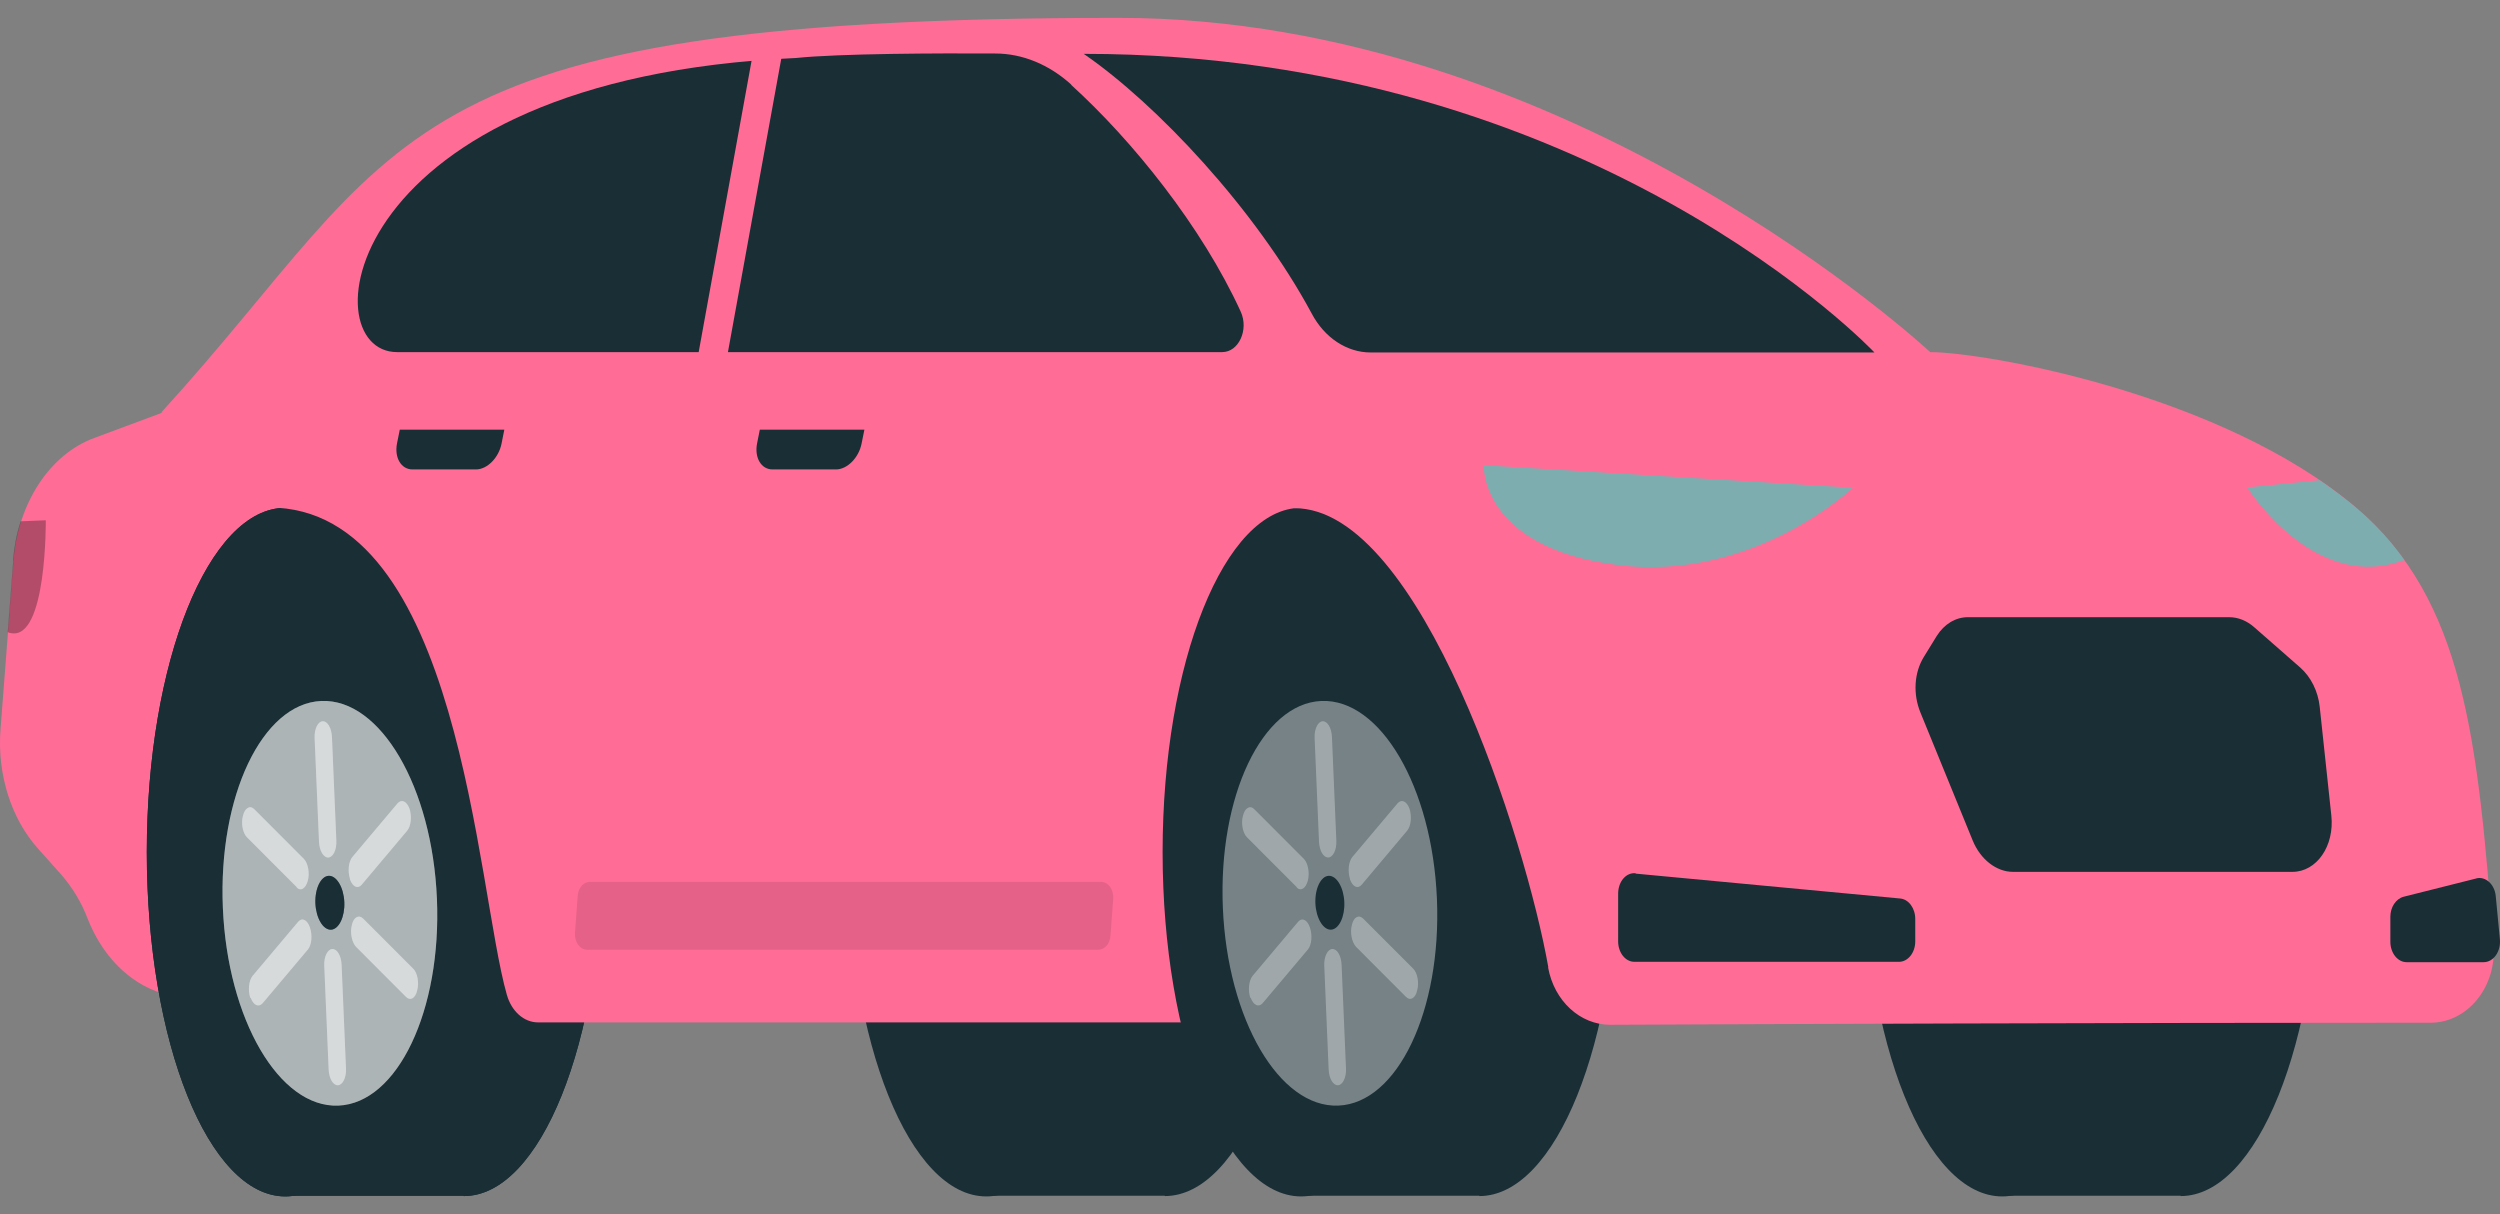<svg width="70" height="34" viewBox="0 0 70 34" fill="none" xmlns="http://www.w3.org/2000/svg">
<rect x="0" y="0" width="70" height="34" fill="#808080" stroke="none"/>
<path d="M32.615 33.49C34.755 33.49 36.493 29.179 36.493 23.85C36.493 18.521 34.755 14.21 32.615 14.21H27.64V33.48H32.615V33.49Z" fill="#1A2E35"/>
<path d="M27.617 33.5C29.759 33.5 31.495 29.184 31.495 23.86C31.495 18.535 29.759 14.219 27.617 14.219C25.475 14.219 23.739 18.535 23.739 23.86C23.739 29.184 25.475 33.5 27.617 33.5Z" fill="#1A2E35"/>
<path d="M61.059 33.49C63.199 33.49 64.937 29.179 64.937 23.85C64.937 18.521 63.199 14.21 61.059 14.21H56.084V33.48H61.059V33.49Z" fill="#1A2E35"/>
<path d="M56.061 33.5C58.203 33.5 59.939 29.184 59.939 23.86C59.939 18.535 58.203 14.219 56.061 14.219C53.919 14.219 52.183 18.535 52.183 23.86C52.183 29.184 53.919 33.5 56.061 33.5Z" fill="#1A2E35"/>
<path d="M7.192 28.636L4.535 27.812C3.623 27.532 2.858 26.766 2.449 25.71C2.271 25.245 2.016 24.838 1.715 24.489L1.066 23.763C0.309 22.92 -0.085 21.67 0.015 20.41L0.378 15.701C0.502 14.084 1.398 12.717 2.642 12.262L4.542 11.555L11.395 10.944L7.215 28.636H7.192Z" fill="#FF6C96"/>
<path d="M12.986 33.49C15.126 33.49 16.864 29.179 16.864 23.85C16.864 18.521 15.126 14.21 12.986 14.21H8.011V33.48H12.986V33.49Z" fill="#1A2E35"/>
<path d="M7.988 33.5C10.129 33.5 11.866 29.184 11.866 23.86C11.866 18.535 10.129 14.219 7.988 14.219C5.846 14.219 4.11 18.535 4.11 23.86C4.11 29.184 5.846 33.5 7.988 33.5Z" fill="#1A2E35"/>
<path d="M12.986 33.49C15.126 33.49 16.864 29.179 16.864 23.85C16.864 18.521 15.126 14.21 12.986 14.21H8.011V33.48H12.986V33.49Z" fill="#1A2E35"/>
<path d="M7.988 33.5C10.129 33.5 11.866 29.184 11.866 23.86C11.866 18.535 10.129 14.219 7.988 14.219C5.846 14.219 4.11 18.535 4.11 23.86C4.11 29.184 5.846 33.5 7.988 33.5Z" fill="#1A2E35"/>
<path d="M47.347 28.636L54.045 9.859C54.045 9.859 44.025 0.5 31.318 0.5C10.707 0.5 11.418 3.988 4.519 11.545L7.532 14.21C12.886 14.21 13.334 24.858 14.191 27.852C14.322 28.317 14.67 28.627 15.064 28.627H47.347" fill="#FF6C96"/>
<path d="M41.422 33.49C43.562 33.49 45.3 29.179 45.3 23.85C45.3 18.521 43.562 14.21 41.422 14.21H36.447V33.48H41.422V33.49Z" fill="#1A2E35"/>
<path d="M36.431 33.5C38.573 33.5 40.309 29.184 40.309 23.86C40.309 18.535 38.573 14.219 36.431 14.219C34.29 14.219 32.553 18.535 32.553 23.86C32.553 29.184 34.29 33.5 36.431 33.5Z" fill="#1A2E35"/>
<path d="M43.353 27.086C42.735 23.569 39.784 14.229 36.246 14.229L32.415 9.859H54.045C55.543 9.859 62.195 11.012 65.965 14.21C69.008 16.797 69.379 20.721 69.819 26.456C69.912 27.629 69.093 28.636 68.058 28.636C59.391 28.636 48.9 28.675 45.084 28.694C44.242 28.694 43.516 28.026 43.346 27.086H43.353Z" fill="#FF6C96"/>
<path d="M52.484 9.869H38.378C37.714 9.869 37.088 9.462 36.725 8.774C35.157 5.858 32.376 2.903 30.344 1.508C44.605 1.508 52.484 9.869 52.484 9.869Z" fill="#1A2E35"/>
<path d="M29.996 2.38C31.704 3.93 33.65 6.342 34.74 8.726C34.971 9.23 34.686 9.859 34.222 9.859H11.116C8.667 9.859 9.479 2.196 22.287 1.624C23.492 1.498 26.312 1.488 27.864 1.498C28.629 1.498 29.378 1.808 29.996 2.37V2.38Z" fill="#1A2E35"/>
<path d="M45.794 24.461L53.203 25.158C53.442 25.178 53.627 25.43 53.627 25.73V26.36C53.627 26.679 53.419 26.931 53.172 26.931H45.763C45.508 26.931 45.308 26.67 45.308 26.36V25.023C45.308 24.683 45.532 24.422 45.802 24.451L45.794 24.461Z" fill="#1A2E35"/>
<path d="M69.34 24.596L67.301 25.109C67.084 25.167 66.93 25.4 66.93 25.671V26.369C66.93 26.689 67.138 26.941 67.386 26.941H69.541C69.819 26.941 70.028 26.64 69.997 26.301L69.881 25.09C69.85 24.761 69.595 24.528 69.332 24.596H69.34Z" fill="#1A2E35"/>
<path opacity="0.8" d="M51.889 13.657L41.545 13.027C41.545 13.027 41.437 15.324 45.269 15.818C49.101 16.312 51.882 13.657 51.882 13.657H51.889Z" fill="#5EBDB7"/>
<path opacity="0.3" d="M0.363 15.701C0.394 15.314 0.463 14.946 0.579 14.597L1.282 14.568C1.282 14.568 1.313 17.94 0.301 17.726C0.27 17.726 0.247 17.717 0.216 17.697L0.371 15.692L0.363 15.701Z" fill="black"/>
<path opacity="0.8" d="M64.945 13.444C65.3 13.687 65.64 13.938 65.964 14.21C66.497 14.655 66.945 15.15 67.324 15.682C67.193 15.731 67.046 15.77 66.884 15.808C64.589 16.302 62.921 13.648 62.921 13.648L64.952 13.444H64.945Z" fill="#5EBDB7"/>
<path d="M55.095 17.281H62.411C62.666 17.281 62.913 17.378 63.129 17.572L64.412 18.696C64.705 18.957 64.906 19.355 64.952 19.791L65.277 22.833C65.37 23.686 64.867 24.412 64.188 24.412H56.362C55.899 24.412 55.45 24.063 55.234 23.53L53.774 19.955C53.558 19.432 53.597 18.831 53.867 18.395L54.23 17.805C54.439 17.475 54.755 17.281 55.103 17.281H55.095Z" fill="#1A2E35"/>
<path opacity="0.1" d="M16.516 24.693H30.831C31.032 24.693 31.186 24.906 31.171 25.158L31.093 26.204C31.078 26.427 30.931 26.592 30.753 26.592H16.439C16.238 26.592 16.084 26.379 16.099 26.127L16.176 25.08C16.192 24.858 16.338 24.693 16.516 24.693Z" fill="black"/>
<path d="M21.081 1.498L21.939 1.294L20.185 10.944H19.366L21.081 1.498Z" fill="#FF6C96"/>
<path d="M24.203 12.03H21.275L21.198 12.417C21.12 12.815 21.314 13.144 21.63 13.144H23.407C23.724 13.144 24.048 12.815 24.125 12.417L24.203 12.03Z" fill="#1A2E35"/>
<path d="M14.121 12.03H11.194L11.116 12.417C11.039 12.815 11.232 13.144 11.549 13.144H13.326C13.643 13.144 13.967 12.815 14.044 12.417L14.121 12.03Z" fill="#1A2E35"/>
<path opacity="0.4" d="M9.477 30.957C11.132 30.887 12.367 28.294 12.234 25.165C12.102 22.036 10.653 19.557 8.997 19.627C7.342 19.697 6.107 22.29 6.24 25.419C6.372 28.547 7.821 31.027 9.477 30.957Z" fill="white"/>
<g opacity="0.3">
<path d="M8.809 20.661L8.932 23.565C8.943 23.821 9.056 24.016 9.194 24.01C9.322 24.005 9.429 23.8 9.418 23.544L9.295 20.64C9.284 20.384 9.172 20.189 9.033 20.195C8.906 20.201 8.798 20.405 8.809 20.661Z" fill="white"/>
</g>
<g opacity="0.3">
<path d="M9.079 27.038L9.202 29.942C9.213 30.198 9.325 30.393 9.464 30.387C9.591 30.381 9.699 30.177 9.688 29.921L9.565 27.017C9.554 26.761 9.442 26.566 9.303 26.572C9.175 26.578 9.068 26.782 9.079 27.038Z" fill="white"/>
</g>
<g opacity="0.3">
<path d="M8.302 24.845C8.423 24.968 8.558 24.877 8.619 24.661C8.679 24.444 8.621 24.162 8.512 24.052L7.12 22.657C6.999 22.534 6.852 22.626 6.803 22.842C6.742 23.058 6.801 23.341 6.921 23.45L8.314 24.845L8.302 24.845Z" fill="white"/>
</g>
<g opacity="0.3">
<path d="M11.682 27.725C11.742 27.509 11.684 27.226 11.564 27.117L10.171 25.723C10.05 25.599 9.903 25.677 9.854 25.893C9.794 26.109 9.852 26.392 9.973 26.515L11.365 27.91C11.486 28.033 11.634 27.956 11.682 27.725Z" fill="white"/>
</g>
<g opacity="0.3">
<path d="M7.019 27.937C7.097 28.148 7.239 28.213 7.35 28.094L8.62 26.587C8.73 26.454 8.753 26.182 8.674 25.957C8.596 25.747 8.454 25.681 8.344 25.814L7.074 27.322C6.964 27.455 6.94 27.727 7.007 27.938L7.019 27.937Z" fill="white"/>
</g>
<g opacity="0.3">
<path d="M9.8 24.625C9.879 24.836 10.021 24.901 10.131 24.768L11.4 23.26C11.511 23.127 11.534 22.856 11.467 22.645C11.389 22.434 11.247 22.369 11.136 22.488L9.866 23.995C9.756 24.128 9.733 24.4 9.8 24.611L9.8 24.625Z" fill="white"/>
</g>
<path d="M9.204 24.523C8.984 24.532 8.814 24.881 8.831 25.294C8.849 25.707 9.048 26.04 9.268 26.031C9.488 26.022 9.659 25.672 9.641 25.26C9.624 24.847 9.424 24.514 9.204 24.523Z" fill="#1A2E35"/>
<path opacity="0.4" d="M9.477 30.957C11.132 30.887 12.367 28.294 12.234 25.165C12.102 22.037 10.653 19.557 8.997 19.627C7.342 19.697 6.107 22.29 6.24 25.419C6.372 28.548 7.821 31.027 9.477 30.957Z" fill="white"/>
<g opacity="0.3">
<path d="M8.809 20.662L8.932 23.565C8.943 23.822 9.056 24.016 9.194 24.011C9.322 24.005 9.429 23.801 9.418 23.545L9.295 20.641C9.284 20.385 9.172 20.19 9.033 20.196C8.906 20.201 8.798 20.405 8.809 20.662Z" fill="white"/>
</g>
<g opacity="0.3">
<path d="M9.079 27.038L9.202 29.942C9.213 30.198 9.325 30.393 9.464 30.387C9.591 30.382 9.699 30.178 9.688 29.922L9.565 27.018C9.554 26.762 9.442 26.567 9.303 26.573C9.175 26.578 9.068 26.782 9.079 27.038Z" fill="white"/>
</g>
<g opacity="0.3">
<path d="M8.302 24.846C8.423 24.969 8.558 24.878 8.619 24.661C8.679 24.445 8.621 24.162 8.512 24.053L7.12 22.658C6.999 22.535 6.852 22.626 6.803 22.842C6.742 23.059 6.801 23.341 6.921 23.45L8.314 24.845L8.302 24.846Z" fill="white"/>
</g>
<g opacity="0.3">
<path d="M11.682 27.726C11.742 27.509 11.684 27.227 11.564 27.118L10.171 25.723C10.05 25.6 9.903 25.677 9.854 25.893C9.794 26.11 9.852 26.392 9.973 26.515L11.365 27.91C11.486 28.034 11.634 27.956 11.682 27.726Z" fill="white"/>
</g>
<g opacity="0.3">
<path d="M7.019 27.938C7.097 28.148 7.239 28.213 7.35 28.095L8.62 26.587C8.73 26.454 8.753 26.182 8.674 25.958C8.596 25.747 8.454 25.682 8.344 25.815L7.074 27.323C6.964 27.455 6.94 27.727 7.007 27.938L7.019 27.938Z" fill="white"/>
</g>
<g opacity="0.3">
<path d="M9.8 24.626C9.879 24.836 10.021 24.901 10.131 24.768L11.4 23.261C11.511 23.128 11.534 22.856 11.467 22.645C11.389 22.435 11.247 22.369 11.136 22.488L9.866 23.996C9.756 24.129 9.733 24.4 9.8 24.611L9.8 24.626Z" fill="white"/>
</g>
<path d="M9.204 24.523C8.984 24.533 8.814 24.882 8.831 25.295C8.849 25.707 9.048 26.041 9.268 26.032C9.488 26.022 9.659 25.673 9.641 25.26C9.624 24.848 9.424 24.514 9.204 24.523Z" fill="#1A2E35"/>
<path opacity="0.4" d="M37.477 30.957C39.132 30.887 40.367 28.294 40.234 25.165C40.102 22.036 38.653 19.557 36.997 19.627C35.342 19.697 34.107 22.29 34.24 25.419C34.372 28.547 35.821 31.027 37.477 30.957Z" fill="white"/>
<g opacity="0.3">
<path d="M36.809 20.661L36.932 23.565C36.943 23.821 37.056 24.016 37.194 24.01C37.322 24.005 37.429 23.8 37.418 23.544L37.295 20.64C37.285 20.384 37.172 20.189 37.033 20.195C36.906 20.201 36.798 20.405 36.809 20.661Z" fill="white"/>
</g>
<g opacity="0.3">
<path d="M37.079 27.038L37.202 29.942C37.213 30.198 37.325 30.393 37.464 30.387C37.592 30.381 37.699 30.177 37.688 29.921L37.565 27.017C37.554 26.761 37.442 26.566 37.303 26.572C37.175 26.578 37.068 26.782 37.079 27.038Z" fill="white"/>
</g>
<g opacity="0.3">
<path d="M36.302 24.845C36.423 24.968 36.559 24.877 36.619 24.661C36.679 24.444 36.621 24.162 36.512 24.052L35.12 22.657C34.999 22.534 34.852 22.626 34.803 22.842C34.742 23.058 34.801 23.341 34.921 23.45L36.314 24.845L36.302 24.845Z" fill="white"/>
</g>
<g opacity="0.3">
<path d="M39.682 27.725C39.742 27.509 39.684 27.226 39.564 27.117L38.171 25.723C38.05 25.599 37.903 25.677 37.854 25.893C37.794 26.109 37.852 26.392 37.973 26.515L39.365 27.91C39.486 28.033 39.634 27.956 39.682 27.725Z" fill="white"/>
</g>
<g opacity="0.3">
<path d="M35.019 27.937C35.097 28.148 35.239 28.213 35.35 28.094L36.62 26.587C36.73 26.454 36.753 26.182 36.674 25.957C36.596 25.747 36.454 25.681 36.343 25.814L35.074 27.322C34.964 27.455 34.941 27.727 35.007 27.938L35.019 27.937Z" fill="white"/>
</g>
<g opacity="0.3">
<path d="M37.8 24.625C37.879 24.836 38.021 24.901 38.131 24.768L39.4 23.26C39.511 23.127 39.534 22.856 39.467 22.645C39.389 22.434 39.247 22.369 39.136 22.488L37.866 23.995C37.756 24.128 37.733 24.4 37.8 24.611L37.8 24.625Z" fill="white"/>
</g>
<path d="M37.204 24.523C36.984 24.532 36.814 24.881 36.831 25.294C36.849 25.707 37.048 26.04 37.268 26.031C37.488 26.022 37.659 25.672 37.641 25.26C37.624 24.847 37.424 24.514 37.204 24.523Z" fill="#1A2E35"/>
</svg>

